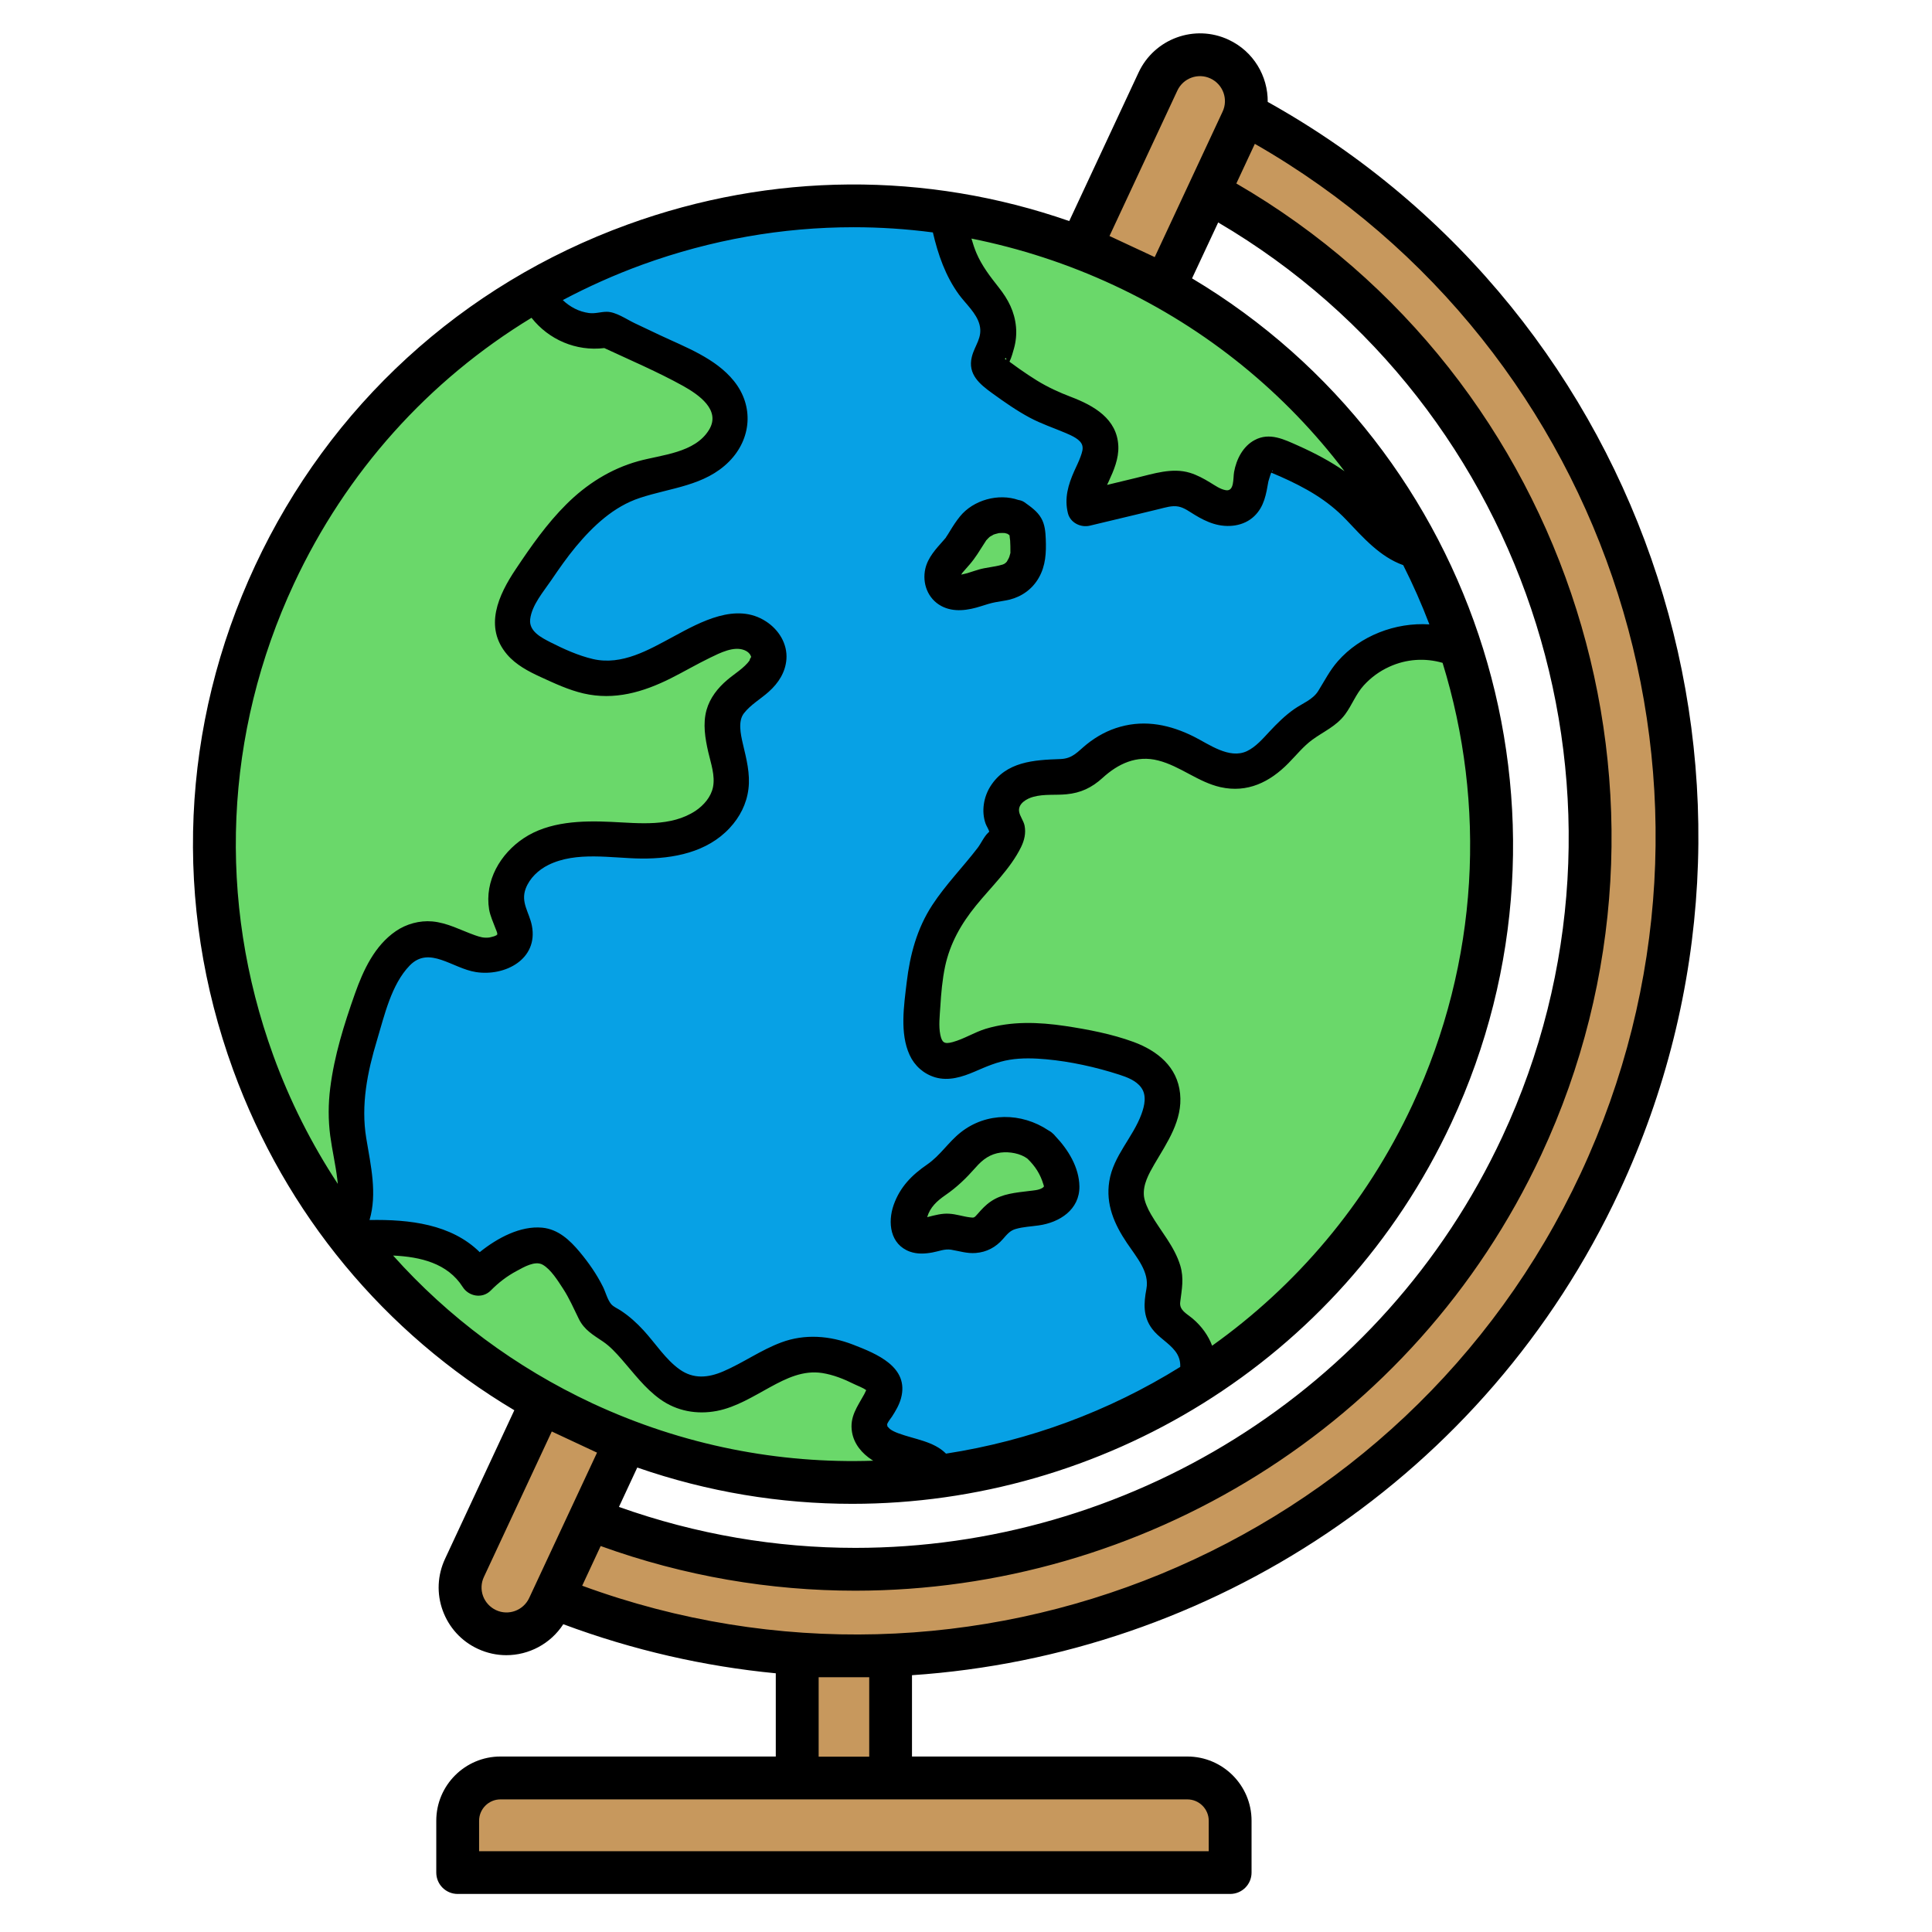 <svg xmlns="http://www.w3.org/2000/svg" xmlns:xlink="http://www.w3.org/1999/xlink" width="196" zoomAndPan="magnify" viewBox="0 0 147 147" height="196" preserveAspectRatio="xMidYMid meet" version="1.0"><defs><clipPath id="833eb07f0b"><path d="M 14 2 L 130 2 L 130 144.117 L 14 144.117 Z M 14 2 " clip-rule="nonzero"/></clipPath></defs><path fill="#c7985d" d="M 88.648 21.727 L 82.254 18.746 L 88.105 6.207 C 88.93 4.445 91.027 3.68 92.797 4.504 C 94.559 5.328 95.324 7.422 94.5 9.191 Z M 47.586 109.738 L 41.191 106.758 L 35.34 119.301 C 34.512 121.062 35.277 123.164 37.043 123.988 C 38.809 124.812 40.91 124.047 41.734 122.285 Z M 67.766 125.992 L 60.66 125.992 L 60.66 135.285 L 67.766 135.285 Z M 90.34 135.281 L 38.078 135.281 C 36.281 135.281 34.824 136.742 34.824 138.535 L 34.824 142.48 L 93.598 142.48 L 93.598 138.535 C 93.598 136.742 92.145 135.281 90.34 135.281 Z M 92.227 14.785 C 117.695 28.848 128.258 60.434 115.777 87.188 C 103.281 113.977 72.207 126.188 45.035 115.645 L 42.227 121.605 C 72.707 133.688 107.699 120.051 121.738 89.965 C 135.801 59.824 123.695 24.203 94.738 8.672 " fill-opacity="1" fill-rule="nonzero"/><path fill="#07a1e5" d="M 44.391 108.246 C 20.07 96.914 9.555 68.027 20.891 43.719 C 32.227 19.414 61.133 8.902 85.449 20.234 C 109.766 31.566 120.285 60.457 108.949 84.762 C 97.613 109.066 68.707 119.582 44.391 108.246 Z M 44.391 108.246 " fill-opacity="1" fill-rule="nonzero"/><path fill="#6ad86a" d="M 77.27 39.391 C 77.5 39.559 77.746 39.727 77.938 39.945 C 78.191 40.238 78.195 40.648 78.207 41.023 C 78.219 41.418 78.191 41.816 78.133 42.207 C 78.039 42.832 77.844 43.477 77.367 43.883 C 76.77 44.387 75.918 44.383 75.156 44.555 C 74.527 44.703 73.93 44.984 73.281 45.062 C 72.953 45.105 72.598 45.082 72.301 44.938 C 72.035 44.801 71.816 44.562 71.727 44.273 C 71.648 44.031 71.664 43.758 71.742 43.516 C 71.953 42.797 72.59 42.309 73.039 41.711 C 73.469 41.148 73.738 40.469 74.242 39.977 C 75.004 39.234 76.281 38.984 77.27 39.391 M 40.82 22.188 C 32.422 26.926 17.938 41.621 16.504 60.109 C 15.07 78.598 26.531 93.246 26.531 93.246 C 27.727 91.07 26.699 88.414 26.434 85.945 C 26.082 82.633 27.168 79.355 28.238 76.203 C 28.965 74.059 30.195 71.516 32.461 71.434 C 33.738 71.383 34.875 72.191 36.098 72.555 C 37.324 72.922 39.047 72.508 39.188 71.238 C 39.262 70.559 38.84 69.941 38.641 69.289 C 38.09 67.516 39.301 65.566 40.945 64.699 C 42.59 63.832 44.539 63.797 46.398 63.879 C 48.254 63.961 50.156 64.133 51.945 63.625 C 53.734 63.113 55.414 61.719 55.633 59.871 C 55.867 57.824 54.32 55.633 55.309 53.824 C 56.148 52.289 58.598 51.625 58.504 49.879 C 58.457 48.953 57.578 48.23 56.664 48.078 C 55.746 47.926 54.816 48.219 53.973 48.594 C 51.328 49.754 48.852 51.762 45.965 51.625 C 44.512 51.562 43.156 50.949 41.836 50.348 C 40.715 49.832 39.469 49.191 39.094 48.012 C 38.695 46.75 39.465 45.441 40.199 44.34 C 42.25 41.262 44.52 38 47.984 36.703 C 49.516 36.129 51.191 35.988 52.699 35.363 C 54.215 34.738 55.633 33.395 55.578 31.762 C 55.512 29.762 53.445 28.531 51.641 27.676 C 49.816 26.812 48 25.949 46.176 25.086 C 44.016 25.602 41.57 24.277 40.82 22.188 M 79.141 87.203 C 79.102 87.172 79.074 87.137 79.031 87.105 C 78.984 87.074 78.934 87.039 78.879 87.008 C 78.777 86.941 78.676 86.883 78.566 86.828 C 78.355 86.719 78.133 86.621 77.902 86.547 C 77.48 86.406 77.035 86.324 76.586 86.316 C 75.684 86.301 74.781 86.586 74.059 87.125 C 73.332 87.68 72.82 88.469 72.137 89.074 C 71.484 89.656 70.684 90.062 70.086 90.707 C 69.531 91.309 69.184 92.098 69.117 92.918 C 69.102 93.105 69.102 93.301 69.172 93.477 C 69.363 93.941 69.965 94.094 70.465 94.02 C 70.965 93.941 71.438 93.715 71.941 93.688 C 72.848 93.633 73.789 94.23 74.625 93.879 C 75.195 93.637 75.508 93.035 75.992 92.652 C 76.461 92.281 77.062 92.129 77.652 92.047 C 78.246 91.969 78.848 91.945 79.422 91.789 C 79.934 91.648 80.449 91.363 80.66 90.883 C 80.77 90.625 80.785 90.344 80.758 90.066 C 80.711 89.594 80.543 89.152 80.32 88.738 C 80.09 88.32 79.816 87.918 79.5 87.566 C 79.379 87.441 79.262 87.32 79.141 87.203 M 72.098 16.445 C 72.512 18.508 72.953 20.137 74.207 21.824 C 74.684 22.465 75.27 23.035 75.617 23.75 C 76.094 24.723 76.066 25.926 75.547 26.875 C 75.383 27.176 75.168 27.496 75.242 27.824 C 75.305 28.102 75.551 28.297 75.781 28.465 C 77.227 29.52 78.691 30.582 80.355 31.234 C 81.66 31.738 83.277 32.188 83.652 33.535 C 84.141 35.27 82.051 36.969 82.562 38.699 C 84.352 38.273 86.152 37.84 87.941 37.41 C 88.566 37.258 89.219 37.105 89.852 37.219 C 90.668 37.359 91.34 37.914 92.074 38.305 C 92.809 38.695 93.773 38.902 94.418 38.379 C 95.016 37.902 95.074 37.039 95.199 36.285 C 95.324 35.531 95.711 34.656 96.473 34.578 C 96.809 34.543 97.141 34.68 97.449 34.816 C 99.168 35.57 100.918 36.34 102.336 37.57 C 104.125 39.137 105.504 41.488 107.852 41.906 C 107.852 41.906 104.34 31.816 96.223 26.699 C 88.105 21.582 78.656 16.152 72.25 16.453 M 71.383 112.094 C 70.922 111.051 69.609 110.781 68.496 110.52 C 67.387 110.254 66.094 109.574 66.137 108.438 C 66.164 107.809 66.605 107.293 66.941 106.754 C 67.277 106.219 67.496 105.484 67.098 104.996 C 66.953 104.816 66.746 104.699 66.547 104.59 C 64.91 103.699 63.102 102.875 61.258 103.098 C 58.121 103.473 55.508 106.754 52.434 106.016 C 49.816 105.387 48.715 102.219 46.426 100.809 C 46.137 100.629 45.828 100.48 45.594 100.238 C 45.324 99.953 45.176 99.582 45.023 99.227 C 44.461 97.926 43.668 96.719 42.695 95.684 C 42.352 95.32 41.973 94.969 41.5 94.82 C 40.941 94.652 40.34 94.801 39.789 95 C 38.504 95.473 37.324 96.242 36.379 97.23 C 35.469 95.727 33.797 94.816 32.082 94.438 C 30.363 94.055 28.586 94.145 26.832 94.234 C 26.832 94.234 37.004 108.426 51.512 110.918 C 66.02 113.406 71.383 112.094 71.383 112.094 Z M 90.949 105.125 C 96.031 102.203 105.711 92.797 107.852 88.477 C 119.426 59.266 110.637 49.293 110.637 49.293 C 107.574 48.074 103.715 49.402 102.047 52.238 C 101.727 52.781 101.477 53.379 101.043 53.836 C 100.523 54.391 99.789 54.684 99.168 55.117 C 97.617 56.195 96.633 58.184 94.789 58.605 C 92.664 59.09 90.785 57.238 88.703 56.613 C 86.898 56.078 84.824 56.531 83.418 57.785 C 83.035 58.129 82.691 58.527 82.234 58.777 C 81.496 59.18 80.602 59.105 79.762 59.125 C 78.836 59.148 77.883 59.316 77.145 59.863 C 76.406 60.418 75.961 61.438 76.301 62.289 C 76.422 62.594 76.633 62.863 76.66 63.191 C 76.688 63.527 76.512 63.848 76.328 64.133 C 74.781 66.559 72.441 68.465 71.281 71.09 C 70.422 73.035 70.281 75.211 70.156 77.332 C 70.086 78.535 70.16 80.02 71.242 80.566 C 72.262 81.082 73.441 80.383 74.488 79.926 C 77.578 78.578 81.133 79.363 84.406 80.164 C 85.879 80.523 87.535 81.027 88.191 82.391 C 88.863 83.785 88.176 85.438 87.367 86.762 C 86.559 88.086 85.586 89.465 85.688 91.012 C 85.855 93.566 88.914 95.414 88.633 97.957 C 88.566 98.531 88.332 99.102 88.453 99.668 C 88.637 100.551 89.578 101.02 90.219 101.66 C 91.133 102.602 91.438 103.906 90.949 105.125 " fill-opacity="1" fill-rule="nonzero"/><g clip-path="url(#833eb07f0b)"><path fill="#000000" d="M 96.457 7.754 C 96.477 5.793 95.375 3.906 93.48 3.023 C 90.902 1.816 87.828 2.941 86.629 5.52 L 81.355 16.82 C 70.477 13.035 58.723 13.094 47.75 17.086 C 35.148 21.668 25.082 30.887 19.414 43.031 C 13.746 55.18 13.148 68.809 17.738 81.402 C 21.734 92.367 29.242 101.41 39.133 107.301 L 33.863 118.605 C 33.281 119.855 33.215 121.254 33.688 122.547 C 34.16 123.836 35.105 124.875 36.352 125.453 C 37.055 125.781 37.797 125.938 38.523 125.938 C 40.242 125.938 41.891 125.074 42.859 123.582 C 48.172 125.562 53.602 126.793 59.027 127.316 L 59.027 133.648 L 38.078 133.648 C 35.387 133.648 33.195 135.84 33.195 138.531 L 33.195 142.477 C 33.195 143.379 33.922 144.105 34.824 144.105 L 93.598 144.105 C 94.5 144.105 95.227 143.379 95.227 142.477 L 95.227 138.531 C 95.227 135.84 93.035 133.648 90.34 133.648 L 69.391 133.648 L 69.391 127.461 C 92.004 125.941 113.047 112.438 123.215 90.645 C 137.414 60.227 125.648 24.039 96.457 7.754 Z M 110.426 85.449 C 121.387 61.949 112.508 34.195 90.699 21.18 L 92.688 16.926 C 116.586 30.957 126.098 61.219 114.305 86.496 C 105.176 106.066 85.582 117.773 65.078 117.773 C 59.082 117.773 53.004 116.762 47.094 114.656 L 48.488 111.66 C 53.863 113.527 59.383 114.422 64.84 114.422 C 83.762 114.422 101.918 103.688 110.426 85.449 Z M 90.754 100.336 C 90.281 99.938 89.711 99.688 89.801 99.055 C 89.922 98.078 90.094 97.27 89.805 96.297 C 89.363 94.832 88.328 93.699 87.574 92.395 C 87.324 91.969 87.086 91.43 87.039 91.008 C 86.949 90.137 87.406 89.32 87.828 88.59 C 88.801 86.93 90 85.234 89.789 83.203 C 89.582 81.168 88.062 79.949 86.254 79.281 C 84.598 78.672 82.773 78.324 81.031 78.062 C 79.027 77.766 76.953 77.684 74.992 78.281 C 74.129 78.547 73.355 79.051 72.484 79.289 C 71.832 79.469 71.672 79.312 71.547 78.738 C 71.406 78.062 71.504 77.281 71.547 76.582 C 71.609 75.559 71.699 74.539 71.91 73.527 C 72.289 71.77 73.125 70.301 74.254 68.91 C 75.406 67.488 76.883 66.105 77.691 64.449 C 77.941 63.934 78.07 63.391 77.957 62.82 C 77.883 62.445 77.59 62.102 77.539 61.734 C 77.457 61.133 78.141 60.754 78.633 60.625 C 79.457 60.402 80.305 60.516 81.141 60.434 C 82.23 60.332 83.07 59.934 83.883 59.195 C 85.07 58.109 86.48 57.438 88.125 57.863 C 89.801 58.289 91.16 59.508 92.859 59.891 C 94.914 60.352 96.617 59.508 98.035 58.066 C 98.621 57.473 99.164 56.789 99.844 56.289 C 100.723 55.648 101.668 55.262 102.34 54.363 C 102.867 53.656 103.164 52.809 103.762 52.152 C 104.312 51.547 104.969 51.066 105.719 50.727 C 107.004 50.141 108.422 50.047 109.762 50.434 C 113.074 61.168 112.574 73.109 107.465 84.066 C 103.926 91.652 98.602 97.848 92.227 102.391 C 91.938 101.617 91.426 100.906 90.754 100.336 Z M 89.582 6.891 C 90.027 5.941 91.156 5.527 92.105 5.973 C 93.055 6.418 93.469 7.547 93.023 8.496 L 87.859 19.562 L 84.418 17.957 Z M 84.766 21.711 C 91.922 25.047 97.84 29.969 102.301 35.855 C 101.215 35.094 100.031 34.473 98.785 33.914 C 97.719 33.441 96.605 32.871 95.469 33.48 C 94.57 33.953 94.07 34.949 93.898 35.91 C 93.812 36.391 93.93 37.414 93.262 37.297 C 92.828 37.219 92.449 36.938 92.078 36.715 C 91.598 36.422 91.09 36.145 90.547 35.977 C 89.191 35.559 87.762 36.047 86.438 36.363 C 85.707 36.543 84.969 36.715 84.234 36.895 C 84.277 36.801 84.316 36.715 84.359 36.629 C 84.75 35.781 85.129 34.898 85.09 33.941 C 85 31.859 83.219 30.859 81.488 30.199 C 80.578 29.852 79.723 29.461 78.891 28.949 C 78.441 28.672 78 28.375 77.566 28.07 C 77.332 27.906 77.102 27.738 76.871 27.57 C 76.852 27.555 76.828 27.539 76.809 27.516 C 76.969 27.203 77.094 26.707 77.148 26.523 C 77.297 25.996 77.355 25.422 77.305 24.879 C 77.199 23.711 76.715 22.785 75.996 21.875 C 75.34 21.043 74.711 20.234 74.293 19.254 C 74.141 18.895 74.023 18.523 73.914 18.152 C 77.605 18.891 81.246 20.07 84.766 21.711 Z M 96.777 35.852 C 96.797 35.809 96.82 35.781 96.836 35.797 C 96.867 35.836 96.828 35.848 96.777 35.852 Z M 76.574 27.363 C 76.574 27.363 76.566 27.359 76.566 27.359 C 76.48 27.344 76.449 27.32 76.469 27.285 C 76.523 27.203 76.559 27.234 76.574 27.363 Z M 48.863 20.141 C 54.102 18.238 59.531 17.289 64.949 17.289 C 66.965 17.289 68.977 17.422 70.98 17.684 C 71.371 19.367 71.938 21 72.961 22.41 C 73.484 23.125 74.305 23.828 74.531 24.711 C 74.781 25.695 74.156 26.273 73.941 27.164 C 73.621 28.477 74.543 29.23 75.488 29.914 C 76.41 30.582 77.344 31.238 78.348 31.777 C 79.234 32.25 80.172 32.559 81.09 32.949 C 81.574 33.156 82.215 33.441 82.344 33.883 C 82.422 34.148 82.34 34.398 82.215 34.75 C 82.082 35.125 81.898 35.477 81.738 35.84 C 81.273 36.883 80.973 37.91 81.254 39.047 C 81.434 39.773 82.227 40.164 82.926 39.996 C 84.121 39.711 85.32 39.422 86.516 39.137 C 87.066 39 87.629 38.867 88.18 38.734 C 88.652 38.621 89.176 38.445 89.668 38.543 C 90.113 38.629 90.52 38.945 90.902 39.172 C 91.355 39.449 91.836 39.699 92.352 39.855 C 93.402 40.176 94.637 40.051 95.449 39.258 C 96.195 38.531 96.336 37.598 96.508 36.629 C 96.508 36.641 96.625 36.211 96.723 35.961 C 96.949 36.059 97.184 36.156 97.41 36.254 C 99.301 37.094 100.992 38.035 102.426 39.543 C 103.707 40.887 104.988 42.367 106.766 43 C 107.508 44.465 108.172 45.973 108.758 47.508 C 106.18 47.34 103.492 48.371 101.793 50.309 C 101.18 51.004 100.789 51.789 100.305 52.566 C 99.887 53.242 99.109 53.508 98.48 53.949 C 97.773 54.441 97.176 55.039 96.59 55.664 C 96.082 56.207 95.559 56.824 94.875 57.152 C 93.527 57.785 91.98 56.617 90.82 56.039 C 89.055 55.16 87.184 54.754 85.238 55.297 C 84.301 55.555 83.453 56.016 82.691 56.625 C 81.992 57.188 81.633 57.719 80.68 57.754 C 78.668 57.824 76.551 57.941 75.355 59.832 C 74.84 60.652 74.664 61.727 74.984 62.648 C 75.055 62.855 75.211 63.07 75.27 63.277 C 75.258 63.293 75.238 63.316 75.195 63.352 C 74.875 63.641 74.645 64.18 74.379 64.523 C 73.258 65.984 71.953 67.309 70.938 68.859 C 69.766 70.652 69.238 72.645 68.988 74.742 C 68.781 76.496 68.449 78.613 69.211 80.273 C 69.586 81.094 70.285 81.715 71.16 81.973 C 72.18 82.27 73.207 81.945 74.152 81.539 C 75.035 81.156 75.871 80.789 76.832 80.633 C 77.746 80.484 78.691 80.516 79.602 80.598 C 81.453 80.766 83.387 81.195 85.156 81.766 C 85.75 81.957 86.434 82.215 86.816 82.73 C 87.27 83.328 87.086 84.121 86.852 84.766 C 86.195 86.559 84.711 87.934 84.402 89.879 C 84.121 91.637 84.781 93.141 85.742 94.57 C 86.492 95.684 87.469 96.781 87.227 98.07 C 87.02 99.168 86.961 100.168 87.66 101.105 C 88.152 101.766 88.914 102.152 89.414 102.797 C 89.711 103.18 89.82 103.586 89.801 104.004 C 84.371 107.383 78.301 109.629 71.98 110.602 C 71.035 109.656 69.617 109.523 68.344 109.051 C 68.125 108.969 67.875 108.859 67.703 108.723 C 67.68 108.707 67.566 108.57 67.516 108.52 C 67.523 108.473 67.508 108.348 67.484 108.422 C 67.543 108.191 67.738 107.977 67.871 107.781 C 68.152 107.344 68.414 106.902 68.555 106.391 C 69.199 104.004 66.691 103 64.906 102.309 C 63.141 101.625 61.234 101.473 59.445 102.141 C 57.891 102.719 56.543 103.695 55.031 104.344 C 53.875 104.84 52.766 104.938 51.723 104.203 C 50.648 103.445 49.867 102.203 48.965 101.223 C 48.449 100.66 47.879 100.145 47.238 99.723 C 47 99.562 46.703 99.449 46.512 99.238 C 46.215 98.891 46.078 98.301 45.871 97.895 C 45.395 96.941 44.785 96.07 44.102 95.25 C 43.352 94.355 42.477 93.531 41.262 93.41 C 39.609 93.254 37.863 94.176 36.5 95.273 C 34.34 93.141 31.152 92.77 28.117 92.828 C 28.711 90.801 28.215 88.707 27.867 86.602 C 27.449 84.062 27.953 81.566 28.688 79.133 C 29.246 77.277 29.773 74.902 31.176 73.461 C 32.66 71.934 34.414 73.68 36.207 73.961 C 38.41 74.309 40.969 72.992 40.469 70.43 C 40.273 69.422 39.605 68.672 39.996 67.617 C 40.297 66.816 40.965 66.188 41.723 65.812 C 43.867 64.754 46.516 65.301 48.801 65.324 C 51.23 65.344 53.805 64.852 55.523 62.996 C 56.289 62.172 56.805 61.168 56.945 60.043 C 57.094 58.871 56.789 57.727 56.523 56.598 C 56.344 55.828 56.145 54.855 56.605 54.27 C 57.113 53.613 57.887 53.18 58.5 52.625 C 59.223 51.98 59.758 51.156 59.836 50.168 C 59.926 48.984 59.254 47.91 58.281 47.281 C 56.023 45.809 53.309 47.316 51.258 48.426 C 49.379 49.434 47.332 50.656 45.117 50.145 C 44.004 49.883 42.918 49.395 41.887 48.871 C 41.195 48.516 40.23 48.035 40.34 47.113 C 40.469 46.031 41.355 45.016 41.945 44.145 C 42.539 43.273 43.141 42.406 43.812 41.598 C 45.129 40.02 46.691 38.543 48.68 37.887 C 51.039 37.102 53.625 36.98 55.477 35.113 C 57.184 33.387 57.371 30.891 55.844 28.992 C 54.445 27.25 52.148 26.414 50.184 25.488 C 49.547 25.188 48.91 24.887 48.281 24.586 C 47.664 24.293 46.863 23.723 46.168 23.723 C 45.695 23.723 45.289 23.883 44.801 23.816 C 44.441 23.766 44.062 23.652 43.73 23.48 C 43.402 23.312 43.086 23.09 42.82 22.832 C 44.754 21.809 46.766 20.906 48.863 20.141 Z M 22.367 44.41 C 26.336 35.906 32.602 28.945 40.441 24.18 C 41.746 25.836 43.82 26.746 45.98 26.484 C 47.988 27.418 50.047 28.297 51.98 29.367 C 53.145 30.02 54.871 31.195 53.949 32.703 C 52.871 34.473 50.34 34.594 48.547 35.094 C 46.453 35.68 44.633 36.836 43.098 38.363 C 41.613 39.836 40.402 41.57 39.246 43.301 C 37.918 45.281 36.805 47.699 38.578 49.793 C 39.254 50.586 40.207 51.086 41.137 51.512 C 42.191 51.996 43.266 52.5 44.398 52.762 C 46.746 53.305 48.934 52.664 51.027 51.617 C 52.039 51.109 53.016 50.535 54.031 50.043 C 54.766 49.688 55.84 49.129 56.66 49.477 C 56.855 49.559 57.023 49.684 57.113 49.879 C 57.176 50.008 57.152 49.965 57.109 50.09 C 57.176 49.879 56.953 50.375 57.055 50.227 C 56.617 50.84 55.887 51.258 55.324 51.742 C 54.613 52.348 54.016 53.102 53.758 54.02 C 53.465 55.074 53.652 56.18 53.891 57.227 C 54.086 58.074 54.426 59.012 54.25 59.891 C 54.098 60.641 53.547 61.27 52.93 61.688 C 51.051 62.934 48.652 62.633 46.516 62.535 C 44.281 62.43 41.773 62.492 39.84 63.781 C 38.062 64.969 36.859 67.023 37.215 69.199 C 37.305 69.707 37.52 70.148 37.695 70.625 C 37.742 70.75 37.82 70.914 37.84 71.043 C 37.84 71.027 37.793 71.277 37.805 71.156 C 37.809 71.129 37.809 71.113 37.812 71.102 C 37.809 71.117 37.785 71.156 37.738 71.184 C 37.812 71.141 37.609 71.234 37.598 71.238 C 37.516 71.27 37.199 71.336 37.234 71.332 C 36.809 71.379 36.551 71.305 36.125 71.156 C 35.039 70.77 34.062 70.219 32.895 70.109 C 31.922 70.023 30.914 70.301 30.117 70.848 C 28.504 71.953 27.645 73.809 27.008 75.602 C 26.18 77.941 25.434 80.32 25.125 82.789 C 24.973 84 24.969 85.207 25.125 86.41 C 25.273 87.516 25.531 88.609 25.664 89.719 C 25.68 89.84 25.691 89.961 25.703 90.078 C 23.715 87.055 22.059 83.789 20.793 80.305 C 16.508 68.516 17.07 55.766 22.367 44.41 Z M 29.91 95.531 C 31.988 95.625 34.059 96.117 35.203 97.918 C 35.664 98.648 36.699 98.836 37.336 98.195 C 37.934 97.59 38.574 97.094 39.328 96.695 C 39.855 96.41 40.707 95.902 41.289 96.227 C 41.914 96.578 42.449 97.453 42.836 98.043 C 43.32 98.781 43.656 99.574 44.047 100.363 C 44.461 101.199 45.145 101.578 45.883 102.078 C 46.418 102.441 46.871 102.938 47.297 103.422 C 48.234 104.492 49.062 105.625 50.227 106.461 C 51.496 107.371 53.027 107.645 54.551 107.352 C 56.008 107.07 57.316 106.242 58.598 105.543 C 59.836 104.867 61.109 104.246 62.559 104.469 C 63.406 104.602 64.223 104.93 64.988 105.312 C 65.246 105.441 65.648 105.578 65.906 105.773 C 65.852 105.887 65.77 106.07 65.762 106.074 C 65.238 107.031 64.629 107.797 64.828 108.969 C 64.98 109.875 65.586 110.586 66.34 111.078 C 66.371 111.102 66.41 111.117 66.441 111.141 C 59.297 111.383 51.988 109.992 45.078 106.777 C 39.219 104.039 34.094 100.211 29.91 95.531 Z M 40.262 121.59 C 39.816 122.539 38.688 122.953 37.738 122.508 C 37.277 122.289 36.93 121.91 36.754 121.438 C 36.582 120.961 36.602 120.445 36.82 119.984 L 41.984 108.918 L 45.426 110.527 Z M 90.34 136.91 C 91.238 136.91 91.969 137.641 91.969 138.535 L 91.969 140.855 L 36.453 140.855 L 36.453 138.535 C 36.453 137.641 37.184 136.91 38.078 136.91 Z M 62.289 133.652 L 62.289 127.617 L 66.137 127.617 L 66.137 133.66 L 62.289 133.66 Z M 120.27 89.277 C 106.906 117.91 73.777 131.477 44.297 120.652 L 45.703 117.633 C 52.066 119.934 58.613 121.031 65.074 121.031 C 86.809 121.031 107.578 108.621 117.262 87.875 C 129.809 60.988 119.609 28.77 94.07 13.961 L 95.477 10.945 C 122.738 26.562 133.641 60.613 120.27 89.277 Z M 73.258 43.543 Z M 71.621 46.109 C 72.57 46.617 73.664 46.438 74.641 46.125 C 75 46.012 75.352 45.895 75.723 45.824 C 76.09 45.75 76.469 45.711 76.832 45.621 C 77.773 45.379 78.559 44.805 79.039 43.961 C 79.566 43.035 79.609 42.059 79.57 41.023 C 79.547 40.469 79.504 39.906 79.219 39.418 C 78.926 38.902 78.426 38.559 77.953 38.219 C 77.816 38.121 77.652 38.066 77.492 38.043 C 75.961 37.512 74.055 38.043 73.039 39.297 C 72.75 39.652 72.512 40.023 72.277 40.41 C 72.188 40.562 72.09 40.715 71.992 40.859 C 71.98 40.883 71.969 40.895 71.965 40.91 C 71.898 40.984 71.832 41.062 71.77 41.137 C 71.211 41.766 70.605 42.414 70.406 43.266 C 70.152 44.375 70.59 45.555 71.621 46.109 Z M 76.867 40.789 C 76.867 40.797 76.871 40.797 76.867 40.801 C 76.867 40.797 76.859 40.797 76.859 40.785 Z M 76.812 40.664 C 76.812 40.676 76.824 40.688 76.828 40.699 C 76.812 40.68 76.809 40.676 76.801 40.664 C 76.809 40.664 76.809 40.664 76.812 40.664 Z M 73.16 43.684 C 73.164 43.672 73.18 43.648 73.203 43.617 C 73.191 43.621 73.184 43.629 73.18 43.633 C 73.184 43.629 73.191 43.621 73.203 43.613 C 73.23 43.586 73.246 43.559 73.258 43.543 C 73.43 43.34 73.609 43.145 73.781 42.945 C 74.219 42.441 74.543 41.887 74.902 41.328 C 74.938 41.266 74.977 41.215 75.016 41.152 C 75.027 41.137 75.031 41.125 75.035 41.117 C 75.047 41.109 75.047 41.105 75.059 41.094 C 75.105 41.047 75.156 40.992 75.203 40.941 C 75.211 40.938 75.223 40.922 75.238 40.91 C 75.242 40.902 75.25 40.898 75.258 40.887 C 75.281 40.871 75.309 40.852 75.324 40.832 C 75.391 40.797 75.453 40.754 75.527 40.719 C 75.527 40.715 75.551 40.699 75.586 40.68 C 75.629 40.664 75.672 40.656 75.715 40.637 C 75.773 40.621 75.836 40.605 75.895 40.59 C 75.926 40.582 75.953 40.574 75.988 40.566 C 76.008 40.562 76.02 40.562 76.031 40.559 C 76.035 40.559 76.043 40.559 76.043 40.559 C 76.121 40.551 76.199 40.551 76.273 40.551 C 76.336 40.551 76.395 40.559 76.453 40.559 C 76.461 40.562 76.461 40.562 76.469 40.562 C 76.535 40.582 76.594 40.602 76.66 40.617 C 76.688 40.637 76.715 40.66 76.742 40.676 C 76.746 40.68 76.754 40.688 76.758 40.688 C 76.785 40.707 76.809 40.727 76.824 40.734 C 76.809 40.73 76.797 40.719 76.781 40.707 C 76.797 40.727 76.809 40.734 76.816 40.746 C 76.816 40.871 76.855 41.047 76.859 41.133 C 76.871 41.43 76.887 41.723 76.879 42.023 C 76.879 42.039 76.883 42.039 76.883 42.051 C 76.871 42.098 76.852 42.164 76.852 42.172 C 76.832 42.238 76.812 42.305 76.797 42.363 C 76.789 42.387 76.77 42.441 76.746 42.484 C 76.703 42.555 76.629 42.695 76.617 42.715 C 76.617 42.723 76.617 42.723 76.617 42.723 C 76.586 42.754 76.551 42.793 76.52 42.824 C 76.504 42.84 76.469 42.863 76.441 42.883 C 76.422 42.895 76.406 42.906 76.395 42.91 C 76.371 42.922 76.312 42.945 76.285 42.957 C 76.254 42.965 76.219 42.973 76.211 42.977 C 75.641 43.141 75.035 43.172 74.465 43.336 C 74.172 43.422 73.887 43.523 73.594 43.613 C 73.445 43.648 73.301 43.688 73.152 43.719 C 73.148 43.719 73.148 43.719 73.148 43.719 C 73.141 43.719 73.137 43.719 73.137 43.719 C 73.141 43.711 73.148 43.699 73.16 43.684 Z M 69.234 95.234 C 69.797 95.434 70.383 95.402 70.961 95.293 C 71.441 95.207 71.871 95.008 72.367 95.086 C 72.996 95.191 73.598 95.391 74.242 95.336 C 75.07 95.273 75.766 94.898 76.301 94.285 C 76.629 93.914 76.844 93.633 77.285 93.508 C 77.859 93.344 78.434 93.324 79.031 93.238 C 80.617 93.016 82.148 92.043 82.129 90.27 C 82.105 88.812 81.273 87.469 80.293 86.441 C 80.238 86.367 80.172 86.301 80.102 86.242 C 79.988 86.133 79.875 86.059 79.754 85.996 C 77.73 84.648 75.055 84.602 73.086 86.168 C 72.152 86.91 71.539 87.918 70.547 88.602 C 69.375 89.406 68.488 90.305 68 91.668 C 67.523 93.016 67.723 94.688 69.234 95.234 Z M 71.922 90.941 C 72.816 90.328 73.504 89.656 74.219 88.848 C 74.785 88.195 75.355 87.801 76.145 87.695 C 76.812 87.613 77.652 87.758 78.18 88.164 C 78.777 88.742 79.156 89.34 79.395 90.137 C 79.441 90.27 79.461 90.289 79.297 90.395 C 79.023 90.562 78.613 90.578 78.32 90.617 C 77.312 90.742 76.254 90.82 75.391 91.414 C 74.992 91.684 74.699 92.004 74.387 92.363 C 74.125 92.656 74.129 92.668 73.801 92.625 C 73.262 92.559 72.75 92.375 72.207 92.348 C 71.672 92.312 71.137 92.461 70.621 92.59 C 70.613 92.598 70.586 92.602 70.547 92.605 C 70.773 91.852 71.285 91.383 71.922 90.941 Z M 71.922 90.941 " fill-opacity="1" fill-rule="nonzero"/></g></svg>